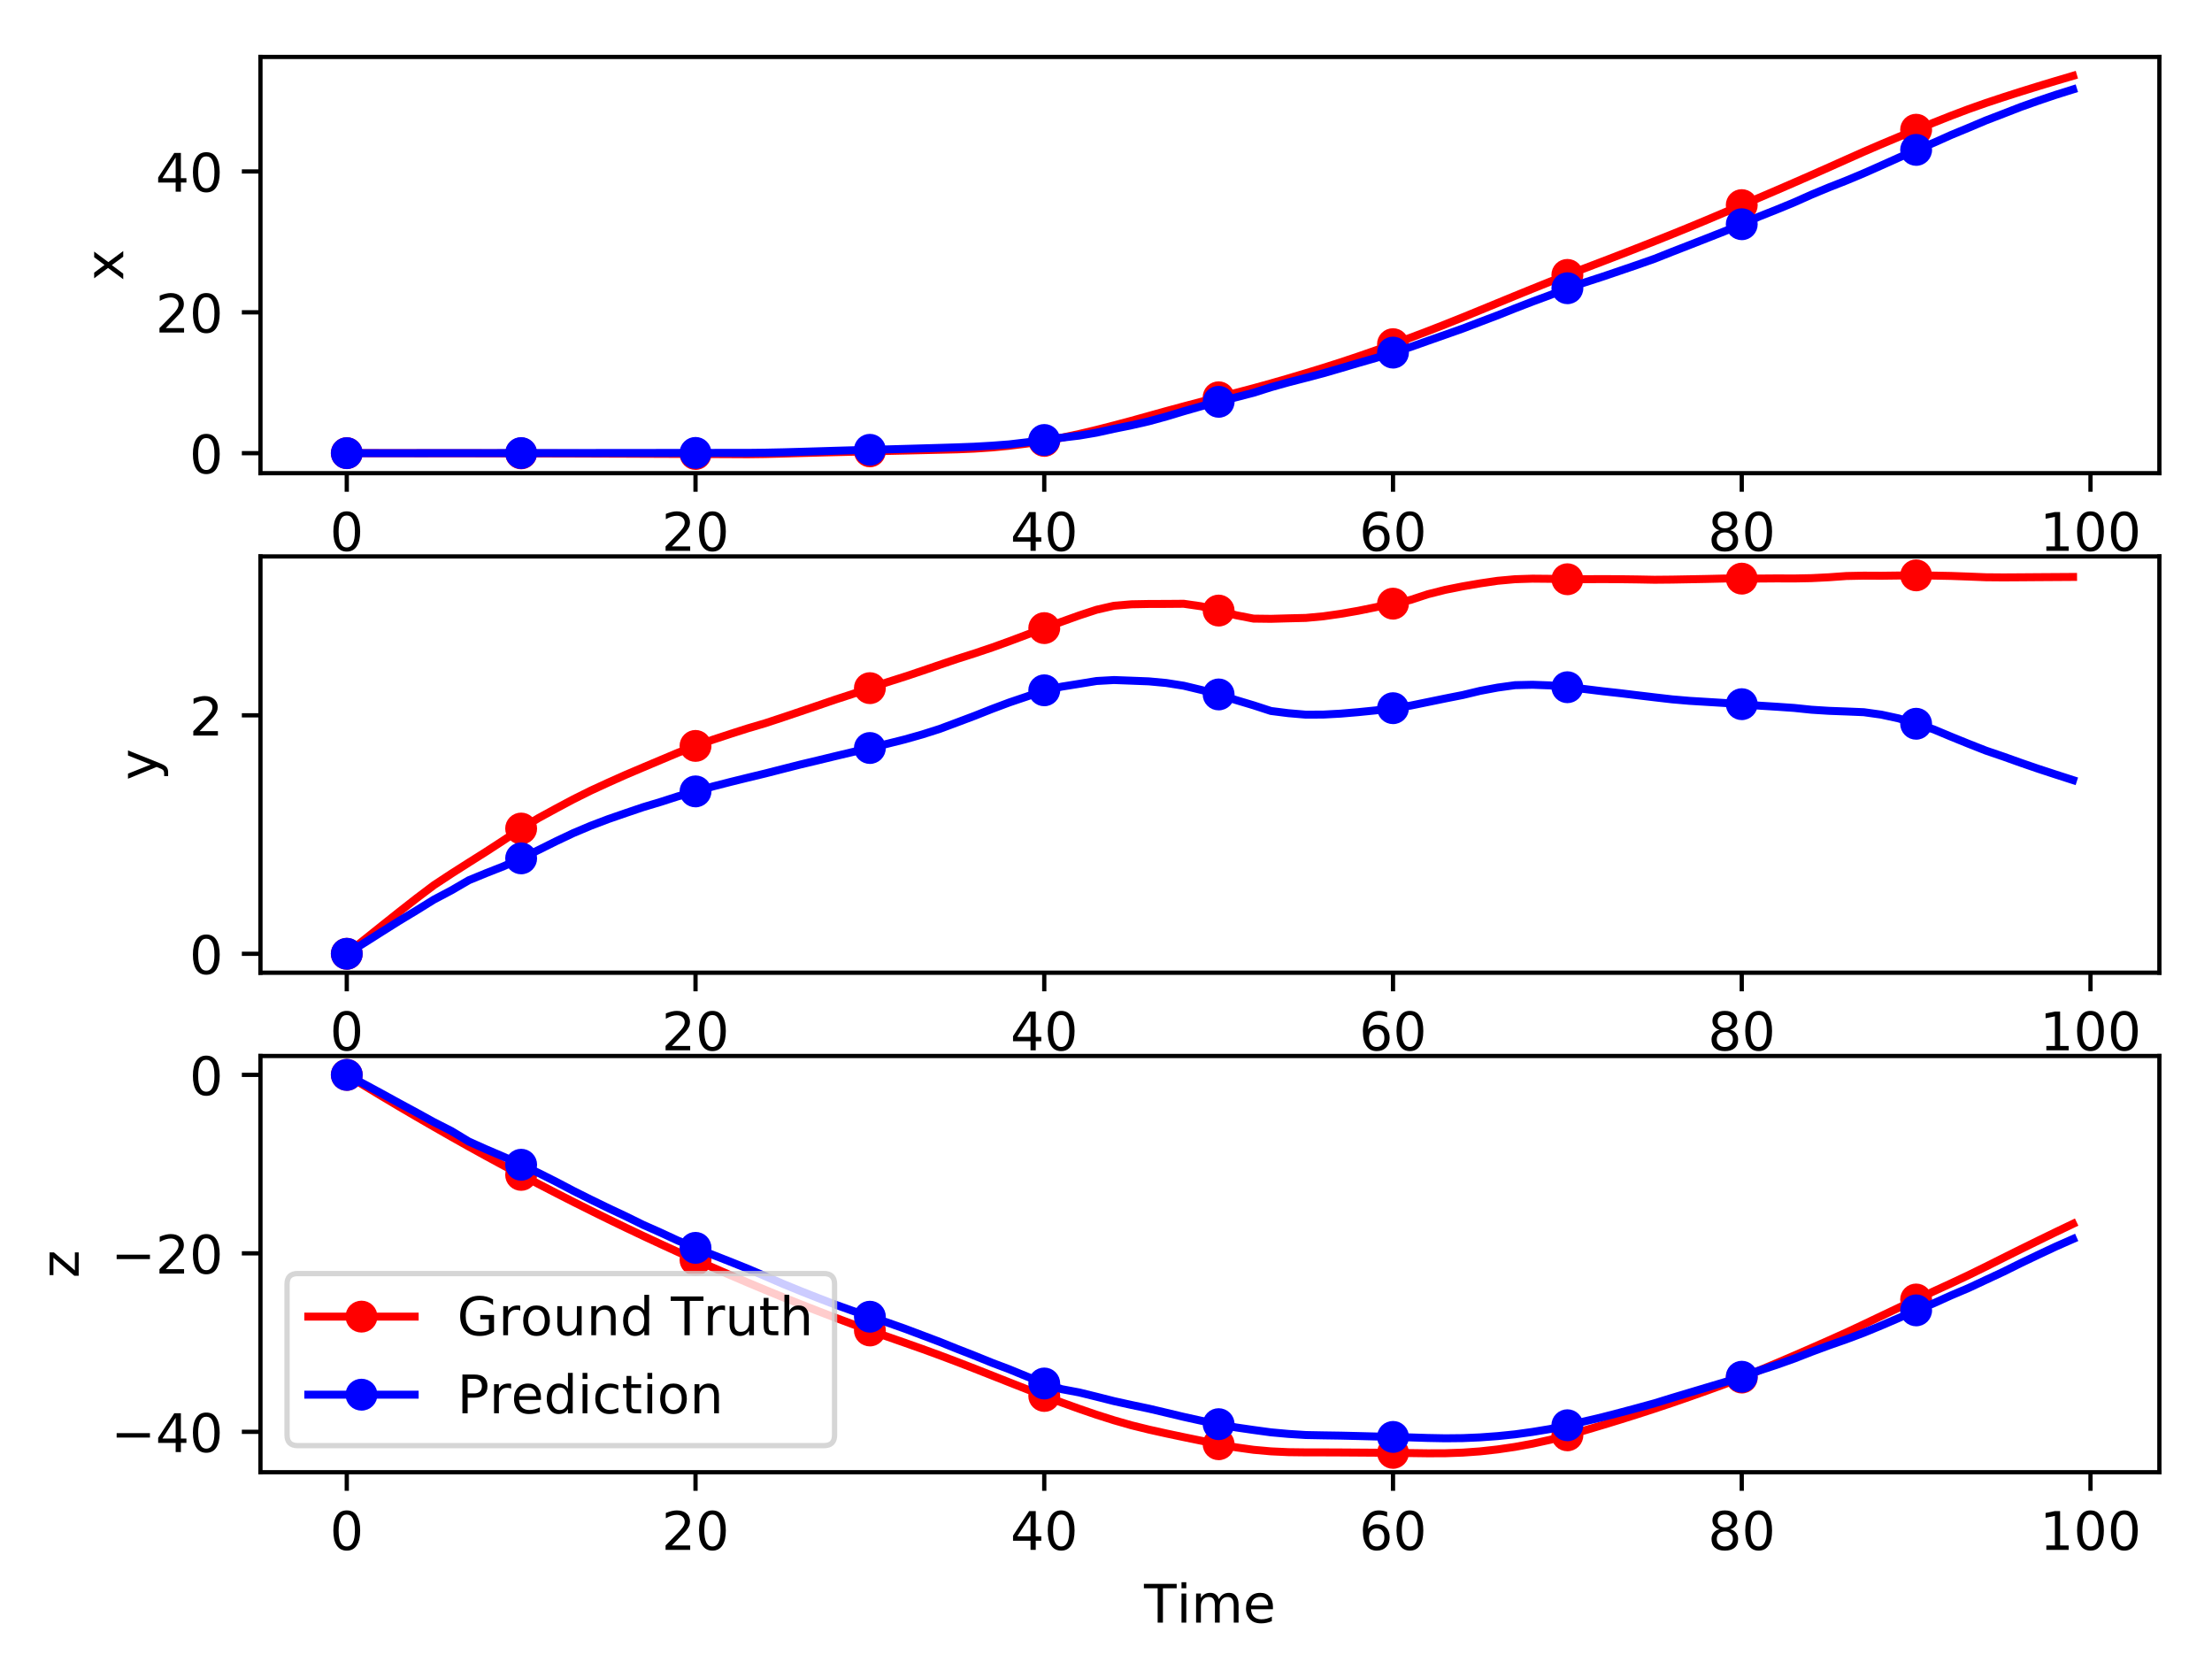 <?xml version="1.0" encoding="utf-8" standalone="no"?>
<!DOCTYPE svg PUBLIC "-//W3C//DTD SVG 1.1//EN"
  "http://www.w3.org/Graphics/SVG/1.1/DTD/svg11.dtd">
<!-- Created with matplotlib (http://matplotlib.org/) -->
<svg height="314pt" version="1.1" viewBox="0 0 416 314" width="416pt" xmlns="http://www.w3.org/2000/svg" xmlns:xlink="http://www.w3.org/1999/xlink">
 <defs>
  <style type="text/css">
*{stroke-linecap:butt;stroke-linejoin:round;}
  </style>
 </defs>
 <g id="figure_1">
  <g id="patch_1">
   <path d="M 0 314.368 
L 416.803 314.368 
L 416.803 0 
L 0 0 
z
" style="fill:#ffffff;"/>
  </g>
  <g id="axes_1">
   <g id="patch_2">
    <path d="M 48.983 88.968 
L 406.103 88.968 
L 406.103 10.7 
L 48.983 10.7 
z
" style="fill:#ffffff;"/>
   </g>
   <g id="matplotlib.axis_1">
    <g id="xtick_1">
     <g id="line2d_1">
      <defs>
       <path d="M 0 0 
L 0 3.5 
" id="m0d972f63fe" style="stroke:#000000;stroke-width:0.8;"/>
      </defs>
      <g>
       <use style="stroke:#000000;stroke-width:0.8;" x="65.216" xlink:href="#m0d972f63fe" y="88.968"/>
      </g>
     </g>
     <g id="text_1">
      <!-- 0 -->
      <defs>
       <path d="M 31.781 66.406 
Q 24.172 66.406 20.328 58.906 
Q 16.5 51.422 16.5 36.375 
Q 16.5 21.391 20.328 13.891 
Q 24.172 6.391 31.781 6.391 
Q 39.453 6.391 43.281 13.891 
Q 47.125 21.391 47.125 36.375 
Q 47.125 51.422 43.281 58.906 
Q 39.453 66.406 31.781 66.406 
z
M 31.781 74.219 
Q 44.047 74.219 50.516 64.516 
Q 56.984 54.828 56.984 36.375 
Q 56.984 17.969 50.516 8.266 
Q 44.047 -1.422 31.781 -1.422 
Q 19.531 -1.422 13.062 8.266 
Q 6.594 17.969 6.594 36.375 
Q 6.594 54.828 13.062 64.516 
Q 19.531 74.219 31.781 74.219 
z
" id="DejaVuSans-30"/>
      </defs>
      <g transform="translate(62.034 103.567)scale(0.1 -0.1)">
       <use xlink:href="#DejaVuSans-30"/>
      </g>
     </g>
    </g>
    <g id="xtick_2">
     <g id="line2d_2">
      <g>
       <use style="stroke:#000000;stroke-width:0.8;" x="130.802" xlink:href="#m0d972f63fe" y="88.968"/>
      </g>
     </g>
     <g id="text_2">
      <!-- 20 -->
      <defs>
       <path d="M 19.188 8.297 
L 53.609 8.297 
L 53.609 0 
L 7.328 0 
L 7.328 8.297 
Q 12.938 14.109 22.625 23.891 
Q 32.328 33.688 34.812 36.531 
Q 39.547 41.844 41.422 45.531 
Q 43.312 49.219 43.312 52.781 
Q 43.312 58.594 39.234 62.25 
Q 35.156 65.922 28.609 65.922 
Q 23.969 65.922 18.812 64.312 
Q 13.672 62.703 7.812 59.422 
L 7.812 69.391 
Q 13.766 71.781 18.938 73 
Q 24.125 74.219 28.422 74.219 
Q 39.75 74.219 46.484 68.547 
Q 53.219 62.891 53.219 53.422 
Q 53.219 48.922 51.531 44.891 
Q 49.859 40.875 45.406 35.406 
Q 44.188 33.984 37.641 27.219 
Q 31.109 20.453 19.188 8.297 
z
" id="DejaVuSans-32"/>
      </defs>
      <g transform="translate(124.44 103.567)scale(0.1 -0.1)">
       <use xlink:href="#DejaVuSans-32"/>
       <use x="63.623" xlink:href="#DejaVuSans-30"/>
      </g>
     </g>
    </g>
    <g id="xtick_3">
     <g id="line2d_3">
      <g>
       <use style="stroke:#000000;stroke-width:0.8;" x="196.389" xlink:href="#m0d972f63fe" y="88.968"/>
      </g>
     </g>
     <g id="text_3">
      <!-- 40 -->
      <defs>
       <path d="M 37.797 64.312 
L 12.891 25.391 
L 37.797 25.391 
z
M 35.203 72.906 
L 47.609 72.906 
L 47.609 25.391 
L 58.016 25.391 
L 58.016 17.188 
L 47.609 17.188 
L 47.609 0 
L 37.797 0 
L 37.797 17.188 
L 4.891 17.188 
L 4.891 26.703 
z
" id="DejaVuSans-34"/>
      </defs>
      <g transform="translate(190.027 103.567)scale(0.1 -0.1)">
       <use xlink:href="#DejaVuSans-34"/>
       <use x="63.623" xlink:href="#DejaVuSans-30"/>
      </g>
     </g>
    </g>
    <g id="xtick_4">
     <g id="line2d_4">
      <g>
       <use style="stroke:#000000;stroke-width:0.8;" x="261.976" xlink:href="#m0d972f63fe" y="88.968"/>
      </g>
     </g>
     <g id="text_4">
      <!-- 60 -->
      <defs>
       <path d="M 33.016 40.375 
Q 26.375 40.375 22.484 35.828 
Q 18.609 31.297 18.609 23.391 
Q 18.609 15.531 22.484 10.953 
Q 26.375 6.391 33.016 6.391 
Q 39.656 6.391 43.531 10.953 
Q 47.406 15.531 47.406 23.391 
Q 47.406 31.297 43.531 35.828 
Q 39.656 40.375 33.016 40.375 
z
M 52.594 71.297 
L 52.594 62.312 
Q 48.875 64.062 45.094 64.984 
Q 41.312 65.922 37.594 65.922 
Q 27.828 65.922 22.672 59.328 
Q 17.531 52.734 16.797 39.406 
Q 19.672 43.656 24.016 45.922 
Q 28.375 48.188 33.594 48.188 
Q 44.578 48.188 50.953 41.516 
Q 57.328 34.859 57.328 23.391 
Q 57.328 12.156 50.688 5.359 
Q 44.047 -1.422 33.016 -1.422 
Q 20.359 -1.422 13.672 8.266 
Q 6.984 17.969 6.984 36.375 
Q 6.984 53.656 15.188 63.938 
Q 23.391 74.219 37.203 74.219 
Q 40.922 74.219 44.703 73.484 
Q 48.484 72.75 52.594 71.297 
z
" id="DejaVuSans-36"/>
      </defs>
      <g transform="translate(255.613 103.567)scale(0.1 -0.1)">
       <use xlink:href="#DejaVuSans-36"/>
       <use x="63.623" xlink:href="#DejaVuSans-30"/>
      </g>
     </g>
    </g>
    <g id="xtick_5">
     <g id="line2d_5">
      <g>
       <use style="stroke:#000000;stroke-width:0.8;" x="327.563" xlink:href="#m0d972f63fe" y="88.968"/>
      </g>
     </g>
     <g id="text_5">
      <!-- 80 -->
      <defs>
       <path d="M 31.781 34.625 
Q 24.75 34.625 20.719 30.859 
Q 16.703 27.094 16.703 20.516 
Q 16.703 13.922 20.719 10.156 
Q 24.75 6.391 31.781 6.391 
Q 38.812 6.391 42.859 10.172 
Q 46.922 13.969 46.922 20.516 
Q 46.922 27.094 42.891 30.859 
Q 38.875 34.625 31.781 34.625 
z
M 21.922 38.812 
Q 15.578 40.375 12.031 44.719 
Q 8.5 49.078 8.5 55.328 
Q 8.5 64.062 14.719 69.141 
Q 20.953 74.219 31.781 74.219 
Q 42.672 74.219 48.875 69.141 
Q 55.078 64.062 55.078 55.328 
Q 55.078 49.078 51.531 44.719 
Q 48 40.375 41.703 38.812 
Q 48.828 37.156 52.797 32.312 
Q 56.781 27.484 56.781 20.516 
Q 56.781 9.906 50.312 4.234 
Q 43.844 -1.422 31.781 -1.422 
Q 19.734 -1.422 13.25 4.234 
Q 6.781 9.906 6.781 20.516 
Q 6.781 27.484 10.781 32.312 
Q 14.797 37.156 21.922 38.812 
z
M 18.312 54.391 
Q 18.312 48.734 21.844 45.562 
Q 25.391 42.391 31.781 42.391 
Q 38.141 42.391 41.719 45.562 
Q 45.312 48.734 45.312 54.391 
Q 45.312 60.062 41.719 63.234 
Q 38.141 66.406 31.781 66.406 
Q 25.391 66.406 21.844 63.234 
Q 18.312 60.062 18.312 54.391 
z
" id="DejaVuSans-38"/>
      </defs>
      <g transform="translate(321.2 103.567)scale(0.1 -0.1)">
       <use xlink:href="#DejaVuSans-38"/>
       <use x="63.623" xlink:href="#DejaVuSans-30"/>
      </g>
     </g>
    </g>
    <g id="xtick_6">
     <g id="line2d_6">
      <g>
       <use style="stroke:#000000;stroke-width:0.8;" x="393.149" xlink:href="#m0d972f63fe" y="88.968"/>
      </g>
     </g>
     <g id="text_6">
      <!-- 100 -->
      <defs>
       <path d="M 12.406 8.297 
L 28.516 8.297 
L 28.516 63.922 
L 10.984 60.406 
L 10.984 69.391 
L 28.422 72.906 
L 38.281 72.906 
L 38.281 8.297 
L 54.391 8.297 
L 54.391 0 
L 12.406 0 
z
" id="DejaVuSans-31"/>
      </defs>
      <g transform="translate(383.606 103.567)scale(0.1 -0.1)">
       <use xlink:href="#DejaVuSans-31"/>
       <use x="63.623" xlink:href="#DejaVuSans-30"/>
       <use x="127.246" xlink:href="#DejaVuSans-30"/>
      </g>
     </g>
    </g>
    <g id="text_7">
     <!-- Time -->
     <defs>
      <path d="M -0.297 72.906 
L 61.375 72.906 
L 61.375 64.594 
L 35.5 64.594 
L 35.5 0 
L 25.594 0 
L 25.594 64.594 
L -0.297 64.594 
z
" id="DejaVuSans-54"/>
      <path d="M 9.422 54.688 
L 18.406 54.688 
L 18.406 0 
L 9.422 0 
z
M 9.422 75.984 
L 18.406 75.984 
L 18.406 64.594 
L 9.422 64.594 
z
" id="DejaVuSans-69"/>
      <path d="M 52 44.188 
Q 55.375 50.25 60.062 53.125 
Q 64.75 56 71.094 56 
Q 79.641 56 84.281 50.016 
Q 88.922 44.047 88.922 33.016 
L 88.922 0 
L 79.891 0 
L 79.891 32.719 
Q 79.891 40.578 77.094 44.375 
Q 74.312 48.188 68.609 48.188 
Q 61.625 48.188 57.562 43.547 
Q 53.516 38.922 53.516 30.906 
L 53.516 0 
L 44.484 0 
L 44.484 32.719 
Q 44.484 40.625 41.703 44.406 
Q 38.922 48.188 33.109 48.188 
Q 26.219 48.188 22.156 43.531 
Q 18.109 38.875 18.109 30.906 
L 18.109 0 
L 9.078 0 
L 9.078 54.688 
L 18.109 54.688 
L 18.109 46.188 
Q 21.188 51.219 25.484 53.609 
Q 29.781 56 35.688 56 
Q 41.656 56 45.828 52.969 
Q 50 49.953 52 44.188 
z
" id="DejaVuSans-6d"/>
      <path d="M 56.203 29.594 
L 56.203 25.203 
L 14.891 25.203 
Q 15.484 15.922 20.484 11.062 
Q 25.484 6.203 34.422 6.203 
Q 39.594 6.203 44.453 7.469 
Q 49.312 8.734 54.109 11.281 
L 54.109 2.781 
Q 49.266 0.734 44.188 -0.344 
Q 39.109 -1.422 33.891 -1.422 
Q 20.797 -1.422 13.156 6.188 
Q 5.516 13.812 5.516 26.812 
Q 5.516 40.234 12.766 48.109 
Q 20.016 56 32.328 56 
Q 43.359 56 49.781 48.891 
Q 56.203 41.797 56.203 29.594 
z
M 47.219 32.234 
Q 47.125 39.594 43.094 43.984 
Q 39.062 48.391 32.422 48.391 
Q 24.906 48.391 20.391 44.141 
Q 15.875 39.891 15.188 32.172 
z
" id="DejaVuSans-65"/>
     </defs>
     <g transform="translate(215.155 117.245)scale(0.1 -0.1)">
      <use xlink:href="#DejaVuSans-54"/>
      <use x="61.037" xlink:href="#DejaVuSans-69"/>
      <use x="88.82" xlink:href="#DejaVuSans-6d"/>
      <use x="186.232" xlink:href="#DejaVuSans-65"/>
     </g>
    </g>
   </g>
   <g id="matplotlib.axis_2">
    <g id="ytick_1">
     <g id="line2d_7">
      <defs>
       <path d="M 0 0 
L -3.5 0 
" id="m6c5e1ec34b" style="stroke:#000000;stroke-width:0.8;"/>
      </defs>
      <g>
       <use style="stroke:#000000;stroke-width:0.8;" x="48.983" xlink:href="#m6c5e1ec34b" y="85.203"/>
      </g>
     </g>
     <g id="text_8">
      <!-- 0 -->
      <g transform="translate(35.62 89.002)scale(0.1 -0.1)">
       <use xlink:href="#DejaVuSans-30"/>
      </g>
     </g>
    </g>
    <g id="ytick_2">
     <g id="line2d_8">
      <g>
       <use style="stroke:#000000;stroke-width:0.8;" x="48.983" xlink:href="#m6c5e1ec34b" y="58.722"/>
      </g>
     </g>
     <g id="text_9">
      <!-- 20 -->
      <g transform="translate(29.258 62.521)scale(0.1 -0.1)">
       <use xlink:href="#DejaVuSans-32"/>
       <use x="63.623" xlink:href="#DejaVuSans-30"/>
      </g>
     </g>
    </g>
    <g id="ytick_3">
     <g id="line2d_9">
      <g>
       <use style="stroke:#000000;stroke-width:0.8;" x="48.983" xlink:href="#m6c5e1ec34b" y="32.241"/>
      </g>
     </g>
     <g id="text_10">
      <!-- 40 -->
      <g transform="translate(29.258 36.041)scale(0.1 -0.1)">
       <use xlink:href="#DejaVuSans-34"/>
       <use x="63.623" xlink:href="#DejaVuSans-30"/>
      </g>
     </g>
    </g>
    <g id="text_11">
     <!-- x -->
     <defs>
      <path d="M 54.891 54.688 
L 35.109 28.078 
L 55.906 0 
L 45.312 0 
L 29.391 21.484 
L 13.484 0 
L 2.875 0 
L 24.125 28.609 
L 4.688 54.688 
L 15.281 54.688 
L 29.781 35.203 
L 44.281 54.688 
z
" id="DejaVuSans-78"/>
     </defs>
     <g transform="translate(23.178 52.793)rotate(-90)scale(0.1 -0.1)">
      <use xlink:href="#DejaVuSans-78"/>
     </g>
    </g>
   </g>
   <g id="line2d_10">
    <path clip-path="url(#p58ccfdb8d8)" d="M 65.216 85.203 
L 68.495 85.206 
L 71.774 85.21 
L 75.054 85.214 
L 78.333 85.218 
L 81.612 85.221 
L 84.892 85.223 
L 88.171 85.226 
L 91.45 85.233 
L 94.73 85.241 
L 98.009 85.247 
L 101.288 85.256 
L 104.568 85.264 
L 107.847 85.272 
L 111.126 85.284 
L 114.406 85.295 
L 117.685 85.306 
L 120.964 85.32 
L 124.244 85.334 
L 127.523 85.346 
L 130.802 85.361 
L 134.082 85.378 
L 137.361 85.394 
L 140.64 85.411 
L 143.92 85.369 
L 147.199 85.284 
L 150.478 85.19 
L 153.758 85.102 
L 157.037 85.019 
L 160.316 84.938 
L 163.596 84.862 
L 166.875 84.789 
L 170.154 84.716 
L 173.434 84.64 
L 176.713 84.563 
L 179.992 84.485 
L 183.272 84.35 
L 186.551 84.128 
L 189.83 83.813 
L 193.11 83.403 
L 196.389 82.895 
L 199.668 82.295 
L 202.948 81.602 
L 206.227 80.824 
L 209.506 79.986 
L 212.786 79.113 
L 216.065 78.2 
L 219.344 77.287 
L 222.624 76.402 
L 225.903 75.538 
L 229.182 74.7 
L 232.462 73.86 
L 235.741 72.995 
L 239.02 72.089 
L 242.3 71.146 
L 245.579 70.17 
L 248.859 69.164 
L 252.138 68.119 
L 255.417 67.024 
L 258.697 65.887 
L 261.976 64.71 
L 265.255 63.498 
L 268.535 62.258 
L 271.814 60.978 
L 275.093 59.665 
L 278.373 58.322 
L 281.652 56.973 
L 284.931 55.626 
L 288.211 54.288 
L 291.49 52.97 
L 294.769 51.688 
L 298.049 50.433 
L 301.328 49.182 
L 304.607 47.923 
L 307.887 46.65 
L 311.166 45.357 
L 314.445 44.045 
L 317.725 42.71 
L 321.004 41.349 
L 324.283 39.96 
L 327.563 38.568 
L 330.842 37.175 
L 334.121 35.769 
L 337.401 34.346 
L 340.68 32.91 
L 343.959 31.457 
L 347.239 29.99 
L 350.518 28.532 
L 353.797 27.118 
L 357.077 25.74 
L 360.356 24.391 
L 363.635 23.067 
L 366.915 21.767 
L 370.194 20.526 
L 373.473 19.37 
L 376.753 18.28 
L 380.032 17.233 
L 383.311 16.216 
L 386.591 15.225 
L 389.87 14.258 
" style="fill:none;stroke:#ff0000;stroke-linecap:square;stroke-width:1.5;"/>
    <defs>
     <path d="M 0 2.5 
C 0.663 2.5 1.299 2.237 1.768 1.768 
C 2.237 1.299 2.5 0.663 2.5 0 
C 2.5 -0.663 2.237 -1.299 1.768 -1.768 
C 1.299 -2.237 0.663 -2.5 0 -2.5 
C -0.663 -2.5 -1.299 -2.237 -1.768 -1.768 
C -2.237 -1.299 -2.5 -0.663 -2.5 0 
C -2.5 0.663 -2.237 1.299 -1.768 1.768 
C -1.299 2.237 -0.663 2.5 0 2.5 
z
" id="m77ae84bd22" style="stroke:#ff0000;"/>
    </defs>
    <g clip-path="url(#p58ccfdb8d8)">
     <use style="fill:#ff0000;stroke:#ff0000;" x="65.216" xlink:href="#m77ae84bd22" y="85.203"/>
     <use style="fill:#ff0000;stroke:#ff0000;" x="98.009" xlink:href="#m77ae84bd22" y="85.247"/>
     <use style="fill:#ff0000;stroke:#ff0000;" x="130.802" xlink:href="#m77ae84bd22" y="85.361"/>
     <use style="fill:#ff0000;stroke:#ff0000;" x="163.596" xlink:href="#m77ae84bd22" y="84.862"/>
     <use style="fill:#ff0000;stroke:#ff0000;" x="196.389" xlink:href="#m77ae84bd22" y="82.895"/>
     <use style="fill:#ff0000;stroke:#ff0000;" x="229.182" xlink:href="#m77ae84bd22" y="74.7"/>
     <use style="fill:#ff0000;stroke:#ff0000;" x="261.976" xlink:href="#m77ae84bd22" y="64.71"/>
     <use style="fill:#ff0000;stroke:#ff0000;" x="294.769" xlink:href="#m77ae84bd22" y="51.688"/>
     <use style="fill:#ff0000;stroke:#ff0000;" x="327.563" xlink:href="#m77ae84bd22" y="38.568"/>
     <use style="fill:#ff0000;stroke:#ff0000;" x="360.356" xlink:href="#m77ae84bd22" y="24.391"/>
    </g>
   </g>
   <g id="line2d_11">
    <path clip-path="url(#p58ccfdb8d8)" d="M 65.216 85.203 
L 68.495 85.201 
L 71.774 85.2 
L 75.054 85.198 
L 78.333 85.198 
L 81.612 85.194 
L 84.892 85.193 
L 88.171 85.191 
L 91.45 85.189 
L 94.73 85.186 
L 98.009 85.185 
L 101.288 85.185 
L 104.568 85.182 
L 107.847 85.18 
L 111.126 85.178 
L 114.406 85.171 
L 117.685 85.168 
L 120.964 85.166 
L 124.244 85.164 
L 127.523 85.161 
L 130.802 85.157 
L 134.082 85.154 
L 137.361 85.152 
L 140.64 85.151 
L 143.92 85.112 
L 147.199 85.044 
L 150.478 84.954 
L 153.758 84.857 
L 157.037 84.756 
L 160.316 84.662 
L 163.596 84.575 
L 166.875 84.492 
L 170.154 84.401 
L 173.434 84.307 
L 176.713 84.212 
L 179.992 84.112 
L 183.272 83.987 
L 186.551 83.799 
L 189.83 83.549 
L 193.11 83.163 
L 196.389 82.727 
L 199.668 82.294 
L 202.948 81.904 
L 206.227 81.348 
L 209.506 80.629 
L 212.786 79.963 
L 216.065 79.212 
L 219.344 78.315 
L 222.624 77.326 
L 225.903 76.39 
L 229.182 75.548 
L 232.462 74.696 
L 235.741 73.849 
L 239.02 72.811 
L 242.3 71.893 
L 245.579 71.051 
L 248.859 70.186 
L 252.138 69.237 
L 255.417 68.264 
L 258.697 67.326 
L 261.976 66.297 
L 265.255 65.252 
L 268.535 64.088 
L 271.814 62.936 
L 275.093 61.779 
L 278.373 60.524 
L 281.652 59.285 
L 284.931 57.974 
L 288.211 56.707 
L 291.49 55.497 
L 294.769 54.193 
L 298.049 53.104 
L 301.328 52.042 
L 304.607 50.928 
L 307.887 49.808 
L 311.166 48.655 
L 314.445 47.351 
L 317.725 46.078 
L 321.004 44.794 
L 324.283 43.504 
L 327.563 42.158 
L 330.842 40.71 
L 334.121 39.412 
L 337.401 38.061 
L 340.68 36.598 
L 343.959 35.234 
L 347.239 33.946 
L 350.518 32.573 
L 353.797 31.119 
L 357.077 29.648 
L 360.356 28.182 
L 363.635 26.86 
L 366.915 25.391 
L 370.194 24.035 
L 373.473 22.648 
L 376.753 21.389 
L 380.032 20.114 
L 383.311 18.949 
L 386.591 17.84 
L 389.87 16.811 
" style="fill:none;stroke:#0000ff;stroke-linecap:square;stroke-width:1.5;"/>
    <defs>
     <path d="M 0 2.5 
C 0.663 2.5 1.299 2.237 1.768 1.768 
C 2.237 1.299 2.5 0.663 2.5 0 
C 2.5 -0.663 2.237 -1.299 1.768 -1.768 
C 1.299 -2.237 0.663 -2.5 0 -2.5 
C -0.663 -2.5 -1.299 -2.237 -1.768 -1.768 
C -2.237 -1.299 -2.5 -0.663 -2.5 0 
C -2.5 0.663 -2.237 1.299 -1.768 1.768 
C -1.299 2.237 -0.663 2.5 0 2.5 
z
" id="m74d6468383" style="stroke:#0000ff;"/>
    </defs>
    <g clip-path="url(#p58ccfdb8d8)">
     <use style="fill:#0000ff;stroke:#0000ff;" x="65.216" xlink:href="#m74d6468383" y="85.203"/>
     <use style="fill:#0000ff;stroke:#0000ff;" x="98.009" xlink:href="#m74d6468383" y="85.185"/>
     <use style="fill:#0000ff;stroke:#0000ff;" x="130.802" xlink:href="#m74d6468383" y="85.157"/>
     <use style="fill:#0000ff;stroke:#0000ff;" x="163.596" xlink:href="#m74d6468383" y="84.575"/>
     <use style="fill:#0000ff;stroke:#0000ff;" x="196.389" xlink:href="#m74d6468383" y="82.727"/>
     <use style="fill:#0000ff;stroke:#0000ff;" x="229.182" xlink:href="#m74d6468383" y="75.548"/>
     <use style="fill:#0000ff;stroke:#0000ff;" x="261.976" xlink:href="#m74d6468383" y="66.297"/>
     <use style="fill:#0000ff;stroke:#0000ff;" x="294.769" xlink:href="#m74d6468383" y="54.193"/>
     <use style="fill:#0000ff;stroke:#0000ff;" x="327.563" xlink:href="#m74d6468383" y="42.158"/>
     <use style="fill:#0000ff;stroke:#0000ff;" x="360.356" xlink:href="#m74d6468383" y="28.182"/>
    </g>
   </g>
   <g id="patch_3">
    <path d="M 48.983 88.968 
L 48.983 10.7 
" style="fill:none;stroke:#000000;stroke-linecap:square;stroke-linejoin:miter;stroke-width:0.8;"/>
   </g>
   <g id="patch_4">
    <path d="M 406.103 88.968 
L 406.103 10.7 
" style="fill:none;stroke:#000000;stroke-linecap:square;stroke-linejoin:miter;stroke-width:0.8;"/>
   </g>
   <g id="patch_5">
    <path d="M 48.983 88.968 
L 406.103 88.968 
" style="fill:none;stroke:#000000;stroke-linecap:square;stroke-linejoin:miter;stroke-width:0.8;"/>
   </g>
   <g id="patch_6">
    <path d="M 48.983 10.7 
L 406.103 10.7 
" style="fill:none;stroke:#000000;stroke-linecap:square;stroke-linejoin:miter;stroke-width:0.8;"/>
   </g>
  </g>
  <g id="axes_2">
   <g id="patch_7">
    <path d="M 48.983 182.89 
L 406.103 182.89 
L 406.103 104.622 
L 48.983 104.622 
z
" style="fill:#ffffff;"/>
   </g>
   <g id="matplotlib.axis_3">
    <g id="xtick_7">
     <g id="line2d_12">
      <g>
       <use style="stroke:#000000;stroke-width:0.8;" x="65.216" xlink:href="#m0d972f63fe" y="182.89"/>
      </g>
     </g>
     <g id="text_12">
      <!-- 0 -->
      <g transform="translate(62.034 197.489)scale(0.1 -0.1)">
       <use xlink:href="#DejaVuSans-30"/>
      </g>
     </g>
    </g>
    <g id="xtick_8">
     <g id="line2d_13">
      <g>
       <use style="stroke:#000000;stroke-width:0.8;" x="130.802" xlink:href="#m0d972f63fe" y="182.89"/>
      </g>
     </g>
     <g id="text_13">
      <!-- 20 -->
      <g transform="translate(124.44 197.489)scale(0.1 -0.1)">
       <use xlink:href="#DejaVuSans-32"/>
       <use x="63.623" xlink:href="#DejaVuSans-30"/>
      </g>
     </g>
    </g>
    <g id="xtick_9">
     <g id="line2d_14">
      <g>
       <use style="stroke:#000000;stroke-width:0.8;" x="196.389" xlink:href="#m0d972f63fe" y="182.89"/>
      </g>
     </g>
     <g id="text_14">
      <!-- 40 -->
      <g transform="translate(190.027 197.489)scale(0.1 -0.1)">
       <use xlink:href="#DejaVuSans-34"/>
       <use x="63.623" xlink:href="#DejaVuSans-30"/>
      </g>
     </g>
    </g>
    <g id="xtick_10">
     <g id="line2d_15">
      <g>
       <use style="stroke:#000000;stroke-width:0.8;" x="261.976" xlink:href="#m0d972f63fe" y="182.89"/>
      </g>
     </g>
     <g id="text_15">
      <!-- 60 -->
      <g transform="translate(255.613 197.489)scale(0.1 -0.1)">
       <use xlink:href="#DejaVuSans-36"/>
       <use x="63.623" xlink:href="#DejaVuSans-30"/>
      </g>
     </g>
    </g>
    <g id="xtick_11">
     <g id="line2d_16">
      <g>
       <use style="stroke:#000000;stroke-width:0.8;" x="327.563" xlink:href="#m0d972f63fe" y="182.89"/>
      </g>
     </g>
     <g id="text_16">
      <!-- 80 -->
      <g transform="translate(321.2 197.489)scale(0.1 -0.1)">
       <use xlink:href="#DejaVuSans-38"/>
       <use x="63.623" xlink:href="#DejaVuSans-30"/>
      </g>
     </g>
    </g>
    <g id="xtick_12">
     <g id="line2d_17">
      <g>
       <use style="stroke:#000000;stroke-width:0.8;" x="393.149" xlink:href="#m0d972f63fe" y="182.89"/>
      </g>
     </g>
     <g id="text_17">
      <!-- 100 -->
      <g transform="translate(383.606 197.489)scale(0.1 -0.1)">
       <use xlink:href="#DejaVuSans-31"/>
       <use x="63.623" xlink:href="#DejaVuSans-30"/>
       <use x="127.246" xlink:href="#DejaVuSans-30"/>
      </g>
     </g>
    </g>
    <g id="text_18">
     <!-- Time -->
     <g transform="translate(215.155 211.167)scale(0.1 -0.1)">
      <use xlink:href="#DejaVuSans-54"/>
      <use x="61.037" xlink:href="#DejaVuSans-69"/>
      <use x="88.82" xlink:href="#DejaVuSans-6d"/>
      <use x="186.232" xlink:href="#DejaVuSans-65"/>
     </g>
    </g>
   </g>
   <g id="matplotlib.axis_4">
    <g id="ytick_4">
     <g id="line2d_18">
      <g>
       <use style="stroke:#000000;stroke-width:0.8;" x="48.983" xlink:href="#m6c5e1ec34b" y="179.332"/>
      </g>
     </g>
     <g id="text_19">
      <!-- 0 -->
      <g transform="translate(35.62 183.132)scale(0.1 -0.1)">
       <use xlink:href="#DejaVuSans-30"/>
      </g>
     </g>
    </g>
    <g id="ytick_5">
     <g id="line2d_19">
      <g>
       <use style="stroke:#000000;stroke-width:0.8;" x="48.983" xlink:href="#m6c5e1ec34b" y="134.497"/>
      </g>
     </g>
     <g id="text_20">
      <!-- 2 -->
      <g transform="translate(35.62 138.296)scale(0.1 -0.1)">
       <use xlink:href="#DejaVuSans-32"/>
      </g>
     </g>
    </g>
    <g id="text_21">
     <!-- y -->
     <defs>
      <path d="M 32.172 -5.078 
Q 28.375 -14.844 24.75 -17.812 
Q 21.141 -20.797 15.094 -20.797 
L 7.906 -20.797 
L 7.906 -13.281 
L 13.188 -13.281 
Q 16.891 -13.281 18.938 -11.516 
Q 21 -9.766 23.484 -3.219 
L 25.094 0.875 
L 2.984 54.688 
L 12.5 54.688 
L 29.594 11.922 
L 46.688 54.688 
L 56.203 54.688 
z
" id="DejaVuSans-79"/>
     </defs>
     <g transform="translate(29.541 146.715)rotate(-90)scale(0.1 -0.1)">
      <use xlink:href="#DejaVuSans-79"/>
     </g>
    </g>
   </g>
   <g id="line2d_20">
    <path clip-path="url(#p28464f347a)" d="M 65.216 179.332 
L 68.495 176.702 
L 71.774 174.077 
L 75.054 171.468 
L 78.333 168.902 
L 81.612 166.427 
L 84.892 164.27 
L 88.171 162.18 
L 91.45 160.114 
L 94.73 157.977 
L 98.009 155.786 
L 101.288 153.809 
L 104.568 152.022 
L 107.847 150.274 
L 111.126 148.643 
L 114.406 147.136 
L 117.685 145.673 
L 120.964 144.281 
L 124.244 142.897 
L 127.523 141.52 
L 130.802 140.248 
L 134.082 139.072 
L 137.361 137.995 
L 140.64 136.946 
L 143.92 135.98 
L 147.199 134.898 
L 150.478 133.793 
L 153.758 132.682 
L 157.037 131.558 
L 160.316 130.494 
L 163.596 129.386 
L 166.875 128.267 
L 170.154 127.225 
L 173.434 126.129 
L 176.713 125.006 
L 179.992 123.898 
L 183.272 122.853 
L 186.551 121.753 
L 189.83 120.571 
L 193.11 119.338 
L 196.389 118.097 
L 199.668 116.898 
L 202.948 115.72 
L 206.227 114.645 
L 209.506 113.895 
L 212.786 113.62 
L 216.065 113.559 
L 219.344 113.55 
L 222.624 113.524 
L 225.903 113.996 
L 229.182 114.8 
L 232.462 115.677 
L 235.741 116.313 
L 239.02 116.354 
L 242.3 116.261 
L 245.579 116.182 
L 248.859 115.878 
L 252.138 115.413 
L 255.417 114.846 
L 258.697 114.179 
L 261.976 113.5 
L 265.255 112.805 
L 268.535 111.727 
L 271.814 110.901 
L 275.093 110.248 
L 278.373 109.685 
L 281.652 109.203 
L 284.931 108.905 
L 288.211 108.8 
L 291.49 108.83 
L 294.769 108.911 
L 298.049 108.903 
L 301.328 108.884 
L 304.607 108.903 
L 307.887 108.945 
L 311.166 109.007 
L 314.445 108.977 
L 317.725 108.917 
L 321.004 108.855 
L 324.283 108.776 
L 327.563 108.795 
L 330.842 108.781 
L 334.121 108.755 
L 337.401 108.768 
L 340.68 108.703 
L 343.959 108.539 
L 347.239 108.303 
L 350.518 108.236 
L 353.797 108.252 
L 357.077 108.211 
L 360.356 108.18 
L 363.635 108.225 
L 366.915 108.289 
L 370.194 108.406 
L 373.473 108.538 
L 376.753 108.565 
L 380.032 108.545 
L 383.311 108.52 
L 386.591 108.499 
L 389.87 108.478 
" style="fill:none;stroke:#ff0000;stroke-linecap:square;stroke-width:1.5;"/>
    <g clip-path="url(#p28464f347a)">
     <use style="fill:#ff0000;stroke:#ff0000;" x="65.216" xlink:href="#m77ae84bd22" y="179.332"/>
     <use style="fill:#ff0000;stroke:#ff0000;" x="98.009" xlink:href="#m77ae84bd22" y="155.786"/>
     <use style="fill:#ff0000;stroke:#ff0000;" x="130.802" xlink:href="#m77ae84bd22" y="140.248"/>
     <use style="fill:#ff0000;stroke:#ff0000;" x="163.596" xlink:href="#m77ae84bd22" y="129.386"/>
     <use style="fill:#ff0000;stroke:#ff0000;" x="196.389" xlink:href="#m77ae84bd22" y="118.097"/>
     <use style="fill:#ff0000;stroke:#ff0000;" x="229.182" xlink:href="#m77ae84bd22" y="114.8"/>
     <use style="fill:#ff0000;stroke:#ff0000;" x="261.976" xlink:href="#m77ae84bd22" y="113.5"/>
     <use style="fill:#ff0000;stroke:#ff0000;" x="294.769" xlink:href="#m77ae84bd22" y="108.911"/>
     <use style="fill:#ff0000;stroke:#ff0000;" x="327.563" xlink:href="#m77ae84bd22" y="108.795"/>
     <use style="fill:#ff0000;stroke:#ff0000;" x="360.356" xlink:href="#m77ae84bd22" y="108.18"/>
    </g>
   </g>
   <g id="line2d_21">
    <path clip-path="url(#p28464f347a)" d="M 65.216 179.332 
L 68.495 177.296 
L 71.774 175.215 
L 75.054 173.154 
L 78.333 171.175 
L 81.612 169.14 
L 84.892 167.411 
L 88.171 165.504 
L 91.45 164.158 
L 94.73 162.868 
L 98.009 161.389 
L 101.288 159.812 
L 104.568 158.181 
L 107.847 156.632 
L 111.126 155.249 
L 114.406 154.005 
L 117.685 152.872 
L 120.964 151.761 
L 124.244 150.778 
L 127.523 149.722 
L 130.802 148.799 
L 134.082 147.865 
L 137.361 147.028 
L 140.64 146.22 
L 143.92 145.429 
L 147.199 144.591 
L 150.478 143.76 
L 153.758 142.98 
L 157.037 142.185 
L 160.316 141.407 
L 163.596 140.639 
L 166.875 139.848 
L 170.154 139.027 
L 173.434 138.1 
L 176.713 137.057 
L 179.992 135.834 
L 183.272 134.6 
L 186.551 133.3 
L 189.83 132.073 
L 193.11 130.964 
L 196.389 129.793 
L 199.668 129.101 
L 202.948 128.578 
L 206.227 128.044 
L 209.506 127.861 
L 212.786 127.984 
L 216.065 128.111 
L 219.344 128.416 
L 222.624 128.933 
L 225.903 129.719 
L 229.182 130.568 
L 232.462 131.631 
L 235.741 132.611 
L 239.02 133.679 
L 242.3 134.094 
L 245.579 134.371 
L 248.859 134.356 
L 252.138 134.179 
L 255.417 133.902 
L 258.697 133.572 
L 261.976 133.153 
L 265.255 132.673 
L 268.535 132.001 
L 271.814 131.328 
L 275.093 130.682 
L 278.373 129.896 
L 281.652 129.282 
L 284.931 128.828 
L 288.211 128.75 
L 291.49 128.872 
L 294.769 129.213 
L 298.049 129.557 
L 301.328 129.962 
L 304.607 130.323 
L 307.887 130.721 
L 311.166 131.113 
L 314.445 131.492 
L 317.725 131.773 
L 321.004 131.973 
L 324.283 132.175 
L 327.563 132.399 
L 330.842 132.677 
L 334.121 132.88 
L 337.401 133.106 
L 340.68 133.445 
L 343.959 133.652 
L 347.239 133.773 
L 350.518 133.91 
L 353.797 134.366 
L 357.077 135.079 
L 360.356 136.081 
L 363.635 137.134 
L 366.915 138.507 
L 370.194 139.838 
L 373.473 141.129 
L 376.753 142.247 
L 380.032 143.419 
L 383.311 144.547 
L 386.591 145.62 
L 389.87 146.677 
" style="fill:none;stroke:#0000ff;stroke-linecap:square;stroke-width:1.5;"/>
    <g clip-path="url(#p28464f347a)">
     <use style="fill:#0000ff;stroke:#0000ff;" x="65.216" xlink:href="#m74d6468383" y="179.332"/>
     <use style="fill:#0000ff;stroke:#0000ff;" x="98.009" xlink:href="#m74d6468383" y="161.389"/>
     <use style="fill:#0000ff;stroke:#0000ff;" x="130.802" xlink:href="#m74d6468383" y="148.799"/>
     <use style="fill:#0000ff;stroke:#0000ff;" x="163.596" xlink:href="#m74d6468383" y="140.639"/>
     <use style="fill:#0000ff;stroke:#0000ff;" x="196.389" xlink:href="#m74d6468383" y="129.793"/>
     <use style="fill:#0000ff;stroke:#0000ff;" x="229.182" xlink:href="#m74d6468383" y="130.568"/>
     <use style="fill:#0000ff;stroke:#0000ff;" x="261.976" xlink:href="#m74d6468383" y="133.153"/>
     <use style="fill:#0000ff;stroke:#0000ff;" x="294.769" xlink:href="#m74d6468383" y="129.213"/>
     <use style="fill:#0000ff;stroke:#0000ff;" x="327.563" xlink:href="#m74d6468383" y="132.399"/>
     <use style="fill:#0000ff;stroke:#0000ff;" x="360.356" xlink:href="#m74d6468383" y="136.081"/>
    </g>
   </g>
   <g id="patch_8">
    <path d="M 48.983 182.89 
L 48.983 104.622 
" style="fill:none;stroke:#000000;stroke-linecap:square;stroke-linejoin:miter;stroke-width:0.8;"/>
   </g>
   <g id="patch_9">
    <path d="M 406.103 182.89 
L 406.103 104.622 
" style="fill:none;stroke:#000000;stroke-linecap:square;stroke-linejoin:miter;stroke-width:0.8;"/>
   </g>
   <g id="patch_10">
    <path d="M 48.983 182.89 
L 406.103 182.89 
" style="fill:none;stroke:#000000;stroke-linecap:square;stroke-linejoin:miter;stroke-width:0.8;"/>
   </g>
   <g id="patch_11">
    <path d="M 48.983 104.622 
L 406.103 104.622 
" style="fill:none;stroke:#000000;stroke-linecap:square;stroke-linejoin:miter;stroke-width:0.8;"/>
   </g>
  </g>
  <g id="axes_3">
   <g id="patch_12">
    <path d="M 48.983 276.812 
L 406.103 276.812 
L 406.103 198.544 
L 48.983 198.544 
z
" style="fill:#ffffff;"/>
   </g>
   <g id="matplotlib.axis_5">
    <g id="xtick_13">
     <g id="line2d_22">
      <g>
       <use style="stroke:#000000;stroke-width:0.8;" x="65.216" xlink:href="#m0d972f63fe" y="276.812"/>
      </g>
     </g>
     <g id="text_22">
      <!-- 0 -->
      <g transform="translate(62.034 291.41)scale(0.1 -0.1)">
       <use xlink:href="#DejaVuSans-30"/>
      </g>
     </g>
    </g>
    <g id="xtick_14">
     <g id="line2d_23">
      <g>
       <use style="stroke:#000000;stroke-width:0.8;" x="130.802" xlink:href="#m0d972f63fe" y="276.812"/>
      </g>
     </g>
     <g id="text_23">
      <!-- 20 -->
      <g transform="translate(124.44 291.41)scale(0.1 -0.1)">
       <use xlink:href="#DejaVuSans-32"/>
       <use x="63.623" xlink:href="#DejaVuSans-30"/>
      </g>
     </g>
    </g>
    <g id="xtick_15">
     <g id="line2d_24">
      <g>
       <use style="stroke:#000000;stroke-width:0.8;" x="196.389" xlink:href="#m0d972f63fe" y="276.812"/>
      </g>
     </g>
     <g id="text_24">
      <!-- 40 -->
      <g transform="translate(190.027 291.41)scale(0.1 -0.1)">
       <use xlink:href="#DejaVuSans-34"/>
       <use x="63.623" xlink:href="#DejaVuSans-30"/>
      </g>
     </g>
    </g>
    <g id="xtick_16">
     <g id="line2d_25">
      <g>
       <use style="stroke:#000000;stroke-width:0.8;" x="261.976" xlink:href="#m0d972f63fe" y="276.812"/>
      </g>
     </g>
     <g id="text_25">
      <!-- 60 -->
      <g transform="translate(255.613 291.41)scale(0.1 -0.1)">
       <use xlink:href="#DejaVuSans-36"/>
       <use x="63.623" xlink:href="#DejaVuSans-30"/>
      </g>
     </g>
    </g>
    <g id="xtick_17">
     <g id="line2d_26">
      <g>
       <use style="stroke:#000000;stroke-width:0.8;" x="327.563" xlink:href="#m0d972f63fe" y="276.812"/>
      </g>
     </g>
     <g id="text_26">
      <!-- 80 -->
      <g transform="translate(321.2 291.41)scale(0.1 -0.1)">
       <use xlink:href="#DejaVuSans-38"/>
       <use x="63.623" xlink:href="#DejaVuSans-30"/>
      </g>
     </g>
    </g>
    <g id="xtick_18">
     <g id="line2d_27">
      <g>
       <use style="stroke:#000000;stroke-width:0.8;" x="393.149" xlink:href="#m0d972f63fe" y="276.812"/>
      </g>
     </g>
     <g id="text_27">
      <!-- 100 -->
      <g transform="translate(383.606 291.41)scale(0.1 -0.1)">
       <use xlink:href="#DejaVuSans-31"/>
       <use x="63.623" xlink:href="#DejaVuSans-30"/>
       <use x="127.246" xlink:href="#DejaVuSans-30"/>
      </g>
     </g>
    </g>
    <g id="text_28">
     <!-- Time -->
     <g transform="translate(215.155 305.089)scale(0.1 -0.1)">
      <use xlink:href="#DejaVuSans-54"/>
      <use x="61.037" xlink:href="#DejaVuSans-69"/>
      <use x="88.82" xlink:href="#DejaVuSans-6d"/>
      <use x="186.232" xlink:href="#DejaVuSans-65"/>
     </g>
    </g>
   </g>
   <g id="matplotlib.axis_6">
    <g id="ytick_6">
     <g id="line2d_28">
      <g>
       <use style="stroke:#000000;stroke-width:0.8;" x="48.983" xlink:href="#m6c5e1ec34b" y="269.214"/>
      </g>
     </g>
     <g id="text_29">
      <!-- −40 -->
      <defs>
       <path d="M 10.594 35.5 
L 73.188 35.5 
L 73.188 27.203 
L 10.594 27.203 
z
" id="DejaVuSans-2212"/>
      </defs>
      <g transform="translate(20.878 273.013)scale(0.1 -0.1)">
       <use xlink:href="#DejaVuSans-2212"/>
       <use x="83.789" xlink:href="#DejaVuSans-34"/>
       <use x="147.412" xlink:href="#DejaVuSans-30"/>
      </g>
     </g>
    </g>
    <g id="ytick_7">
     <g id="line2d_29">
      <g>
       <use style="stroke:#000000;stroke-width:0.8;" x="48.983" xlink:href="#m6c5e1ec34b" y="235.658"/>
      </g>
     </g>
     <g id="text_30">
      <!-- −20 -->
      <g transform="translate(20.878 239.457)scale(0.1 -0.1)">
       <use xlink:href="#DejaVuSans-2212"/>
       <use x="83.789" xlink:href="#DejaVuSans-32"/>
       <use x="147.412" xlink:href="#DejaVuSans-30"/>
      </g>
     </g>
    </g>
    <g id="ytick_8">
     <g id="line2d_30">
      <g>
       <use style="stroke:#000000;stroke-width:0.8;" x="48.983" xlink:href="#m6c5e1ec34b" y="202.101"/>
      </g>
     </g>
     <g id="text_31">
      <!-- 0 -->
      <g transform="translate(35.62 205.901)scale(0.1 -0.1)">
       <use xlink:href="#DejaVuSans-30"/>
      </g>
     </g>
    </g>
    <g id="text_32">
     <!-- z -->
     <defs>
      <path d="M 5.516 54.688 
L 48.188 54.688 
L 48.188 46.484 
L 14.406 7.172 
L 48.188 7.172 
L 48.188 0 
L 4.297 0 
L 4.297 8.203 
L 38.094 47.516 
L 5.516 47.516 
z
" id="DejaVuSans-7a"/>
     </defs>
     <g transform="translate(14.798 240.302)rotate(-90)scale(0.1 -0.1)">
      <use xlink:href="#DejaVuSans-7a"/>
     </g>
    </g>
   </g>
   <g id="line2d_31">
    <path clip-path="url(#p3d48cba9ca)" d="M 65.216 202.101 
L 68.495 204.116 
L 71.774 206.098 
L 75.054 208.05 
L 78.333 209.971 
L 81.612 211.865 
L 84.892 213.737 
L 88.171 215.58 
L 91.45 217.39 
L 94.73 219.164 
L 98.009 220.904 
L 101.288 222.623 
L 104.568 224.32 
L 107.847 225.99 
L 111.126 227.63 
L 114.406 229.243 
L 117.685 230.828 
L 120.964 232.385 
L 124.244 233.912 
L 127.523 235.413 
L 130.802 236.888 
L 134.082 238.337 
L 137.361 239.763 
L 140.64 241.163 
L 143.92 242.536 
L 147.199 243.881 
L 150.478 245.197 
L 153.758 246.481 
L 157.037 247.734 
L 160.316 248.96 
L 163.596 250.156 
L 166.875 251.324 
L 170.154 252.469 
L 173.434 253.626 
L 176.713 254.822 
L 179.992 256.06 
L 183.272 257.329 
L 186.551 258.62 
L 189.83 259.918 
L 193.11 261.206 
L 196.389 262.472 
L 199.668 263.703 
L 202.948 264.883 
L 206.227 266.007 
L 209.506 267.047 
L 212.786 267.985 
L 216.065 268.795 
L 219.344 269.524 
L 222.624 270.215 
L 225.903 270.887 
L 229.182 271.547 
L 232.462 272.136 
L 235.741 272.593 
L 239.02 272.886 
L 242.3 273.039 
L 245.579 273.079 
L 248.859 273.081 
L 252.138 273.095 
L 255.417 273.117 
L 258.697 273.14 
L 261.976 273.168 
L 265.255 273.21 
L 268.535 273.254 
L 271.814 273.242 
L 275.093 273.124 
L 278.373 272.888 
L 281.652 272.524 
L 284.931 272.045 
L 288.211 271.445 
L 291.49 270.722 
L 294.769 269.872 
L 298.049 268.94 
L 301.328 267.965 
L 304.607 266.963 
L 307.887 265.931 
L 311.166 264.868 
L 314.445 263.771 
L 317.725 262.638 
L 321.004 261.475 
L 324.283 260.281 
L 327.563 259.009 
L 330.842 257.67 
L 334.121 256.293 
L 337.401 254.888 
L 340.68 253.461 
L 343.959 252.014 
L 347.239 250.54 
L 350.518 249.003 
L 353.797 247.44 
L 357.077 245.881 
L 360.356 244.336 
L 363.635 242.811 
L 366.915 241.304 
L 370.194 239.762 
L 373.473 238.154 
L 376.753 236.513 
L 380.032 234.879 
L 383.311 233.264 
L 386.591 231.672 
L 389.87 230.102 
" style="fill:none;stroke:#ff0000;stroke-linecap:square;stroke-width:1.5;"/>
    <g clip-path="url(#p3d48cba9ca)">
     <use style="fill:#ff0000;stroke:#ff0000;" x="65.216" xlink:href="#m77ae84bd22" y="202.101"/>
     <use style="fill:#ff0000;stroke:#ff0000;" x="98.009" xlink:href="#m77ae84bd22" y="220.904"/>
     <use style="fill:#ff0000;stroke:#ff0000;" x="130.802" xlink:href="#m77ae84bd22" y="236.888"/>
     <use style="fill:#ff0000;stroke:#ff0000;" x="163.596" xlink:href="#m77ae84bd22" y="250.156"/>
     <use style="fill:#ff0000;stroke:#ff0000;" x="196.389" xlink:href="#m77ae84bd22" y="262.472"/>
     <use style="fill:#ff0000;stroke:#ff0000;" x="229.182" xlink:href="#m77ae84bd22" y="271.547"/>
     <use style="fill:#ff0000;stroke:#ff0000;" x="261.976" xlink:href="#m77ae84bd22" y="273.168"/>
     <use style="fill:#ff0000;stroke:#ff0000;" x="294.769" xlink:href="#m77ae84bd22" y="269.872"/>
     <use style="fill:#ff0000;stroke:#ff0000;" x="327.563" xlink:href="#m77ae84bd22" y="259.009"/>
     <use style="fill:#ff0000;stroke:#ff0000;" x="360.356" xlink:href="#m77ae84bd22" y="244.336"/>
    </g>
   </g>
   <g id="line2d_32">
    <path clip-path="url(#p3d48cba9ca)" d="M 65.216 202.101 
L 68.495 203.837 
L 71.774 205.61 
L 75.054 207.413 
L 78.333 209.181 
L 81.612 210.989 
L 84.892 212.655 
L 88.171 214.637 
L 91.45 216.104 
L 94.73 217.506 
L 98.009 218.997 
L 101.288 220.545 
L 104.568 222.194 
L 107.847 223.916 
L 111.126 225.556 
L 114.406 227.15 
L 117.685 228.688 
L 120.964 230.302 
L 124.244 231.758 
L 127.523 233.275 
L 130.802 234.624 
L 134.082 235.951 
L 137.361 237.238 
L 140.64 238.555 
L 143.92 239.951 
L 147.199 241.373 
L 150.478 242.719 
L 153.758 244.013 
L 157.037 245.278 
L 160.316 246.453 
L 163.596 247.57 
L 166.875 248.66 
L 170.154 249.819 
L 173.434 251.054 
L 176.713 252.293 
L 179.992 253.613 
L 183.272 254.895 
L 186.551 256.225 
L 189.83 257.464 
L 193.11 258.81 
L 196.389 260.126 
L 199.668 261.194 
L 202.948 261.809 
L 206.227 262.613 
L 209.506 263.443 
L 212.786 264.163 
L 216.065 264.852 
L 219.344 265.624 
L 222.624 266.407 
L 225.903 267.129 
L 229.182 267.774 
L 232.462 268.391 
L 235.741 268.866 
L 239.02 269.311 
L 242.3 269.608 
L 245.579 269.817 
L 248.859 269.879 
L 252.138 269.929 
L 255.417 270.007 
L 258.697 270.092 
L 261.976 270.173 
L 265.255 270.265 
L 268.535 270.37 
L 271.814 270.432 
L 275.093 270.399 
L 278.373 270.258 
L 281.652 270.019 
L 284.931 269.687 
L 288.211 269.233 
L 291.49 268.694 
L 294.769 267.978 
L 298.049 267.238 
L 301.328 266.465 
L 304.607 265.618 
L 307.887 264.744 
L 311.166 263.846 
L 314.445 262.832 
L 317.725 261.849 
L 321.004 260.869 
L 324.283 259.895 
L 327.563 258.857 
L 330.842 257.696 
L 334.121 256.624 
L 337.401 255.459 
L 340.68 254.178 
L 343.959 252.967 
L 347.239 251.819 
L 350.518 250.588 
L 353.797 249.235 
L 357.077 247.825 
L 360.356 246.379 
L 363.635 245.058 
L 366.915 243.576 
L 370.194 242.187 
L 373.473 240.654 
L 376.753 239.126 
L 380.032 237.499 
L 383.311 235.938 
L 386.591 234.399 
L 389.87 232.955 
" style="fill:none;stroke:#0000ff;stroke-linecap:square;stroke-width:1.5;"/>
    <g clip-path="url(#p3d48cba9ca)">
     <use style="fill:#0000ff;stroke:#0000ff;" x="65.216" xlink:href="#m74d6468383" y="202.101"/>
     <use style="fill:#0000ff;stroke:#0000ff;" x="98.009" xlink:href="#m74d6468383" y="218.997"/>
     <use style="fill:#0000ff;stroke:#0000ff;" x="130.802" xlink:href="#m74d6468383" y="234.624"/>
     <use style="fill:#0000ff;stroke:#0000ff;" x="163.596" xlink:href="#m74d6468383" y="247.57"/>
     <use style="fill:#0000ff;stroke:#0000ff;" x="196.389" xlink:href="#m74d6468383" y="260.126"/>
     <use style="fill:#0000ff;stroke:#0000ff;" x="229.182" xlink:href="#m74d6468383" y="267.774"/>
     <use style="fill:#0000ff;stroke:#0000ff;" x="261.976" xlink:href="#m74d6468383" y="270.173"/>
     <use style="fill:#0000ff;stroke:#0000ff;" x="294.769" xlink:href="#m74d6468383" y="267.978"/>
     <use style="fill:#0000ff;stroke:#0000ff;" x="327.563" xlink:href="#m74d6468383" y="258.857"/>
     <use style="fill:#0000ff;stroke:#0000ff;" x="360.356" xlink:href="#m74d6468383" y="246.379"/>
    </g>
   </g>
   <g id="patch_13">
    <path d="M 48.983 276.812 
L 48.983 198.544 
" style="fill:none;stroke:#000000;stroke-linecap:square;stroke-linejoin:miter;stroke-width:0.8;"/>
   </g>
   <g id="patch_14">
    <path d="M 406.103 276.812 
L 406.103 198.544 
" style="fill:none;stroke:#000000;stroke-linecap:square;stroke-linejoin:miter;stroke-width:0.8;"/>
   </g>
   <g id="patch_15">
    <path d="M 48.983 276.812 
L 406.103 276.812 
" style="fill:none;stroke:#000000;stroke-linecap:square;stroke-linejoin:miter;stroke-width:0.8;"/>
   </g>
   <g id="patch_16">
    <path d="M 48.983 198.544 
L 406.103 198.544 
" style="fill:none;stroke:#000000;stroke-linecap:square;stroke-linejoin:miter;stroke-width:0.8;"/>
   </g>
   <g id="legend_1">
    <g id="patch_17">
     <path d="M 55.983 271.812 
L 154.952 271.812 
Q 156.952 271.812 156.952 269.812 
L 156.952 241.456 
Q 156.952 239.456 154.952 239.456 
L 55.983 239.456 
Q 53.983 239.456 53.983 241.456 
L 53.983 269.812 
Q 53.983 271.812 55.983 271.812 
z
" style="fill:#ffffff;opacity:0.8;stroke:#cccccc;stroke-linejoin:miter;"/>
    </g>
    <g id="line2d_33">
     <path d="M 57.983 247.554 
L 77.983 247.554 
" style="fill:none;stroke:#ff0000;stroke-linecap:square;stroke-width:1.5;"/>
    </g>
    <g id="line2d_34">
     <g>
      <use style="fill:#ff0000;stroke:#ff0000;" x="67.983" xlink:href="#m77ae84bd22" y="247.554"/>
     </g>
    </g>
    <g id="text_33">
     <!-- Ground Truth -->
     <defs>
      <path d="M 59.516 10.406 
L 59.516 29.984 
L 43.406 29.984 
L 43.406 38.094 
L 69.281 38.094 
L 69.281 6.781 
Q 63.578 2.734 56.688 0.656 
Q 49.812 -1.422 42 -1.422 
Q 24.906 -1.422 15.25 8.562 
Q 5.609 18.562 5.609 36.375 
Q 5.609 54.25 15.25 64.234 
Q 24.906 74.219 42 74.219 
Q 49.125 74.219 55.547 72.453 
Q 61.969 70.703 67.391 67.281 
L 67.391 56.781 
Q 61.922 61.422 55.766 63.766 
Q 49.609 66.109 42.828 66.109 
Q 29.438 66.109 22.719 58.641 
Q 16.016 51.172 16.016 36.375 
Q 16.016 21.625 22.719 14.156 
Q 29.438 6.688 42.828 6.688 
Q 48.047 6.688 52.141 7.594 
Q 56.25 8.5 59.516 10.406 
z
" id="DejaVuSans-47"/>
      <path d="M 41.109 46.297 
Q 39.594 47.172 37.812 47.578 
Q 36.031 48 33.891 48 
Q 26.266 48 22.188 43.047 
Q 18.109 38.094 18.109 28.812 
L 18.109 0 
L 9.078 0 
L 9.078 54.688 
L 18.109 54.688 
L 18.109 46.188 
Q 20.953 51.172 25.484 53.578 
Q 30.031 56 36.531 56 
Q 37.453 56 38.578 55.875 
Q 39.703 55.766 41.062 55.516 
z
" id="DejaVuSans-72"/>
      <path d="M 30.609 48.391 
Q 23.391 48.391 19.188 42.75 
Q 14.984 37.109 14.984 27.297 
Q 14.984 17.484 19.156 11.844 
Q 23.344 6.203 30.609 6.203 
Q 37.797 6.203 41.984 11.859 
Q 46.188 17.531 46.188 27.297 
Q 46.188 37.016 41.984 42.703 
Q 37.797 48.391 30.609 48.391 
z
M 30.609 56 
Q 42.328 56 49.016 48.375 
Q 55.719 40.766 55.719 27.297 
Q 55.719 13.875 49.016 6.219 
Q 42.328 -1.422 30.609 -1.422 
Q 18.844 -1.422 12.172 6.219 
Q 5.516 13.875 5.516 27.297 
Q 5.516 40.766 12.172 48.375 
Q 18.844 56 30.609 56 
z
" id="DejaVuSans-6f"/>
      <path d="M 8.5 21.578 
L 8.5 54.688 
L 17.484 54.688 
L 17.484 21.922 
Q 17.484 14.156 20.5 10.266 
Q 23.531 6.391 29.594 6.391 
Q 36.859 6.391 41.078 11.031 
Q 45.312 15.672 45.312 23.688 
L 45.312 54.688 
L 54.297 54.688 
L 54.297 0 
L 45.312 0 
L 45.312 8.406 
Q 42.047 3.422 37.719 1 
Q 33.406 -1.422 27.688 -1.422 
Q 18.266 -1.422 13.375 4.438 
Q 8.5 10.297 8.5 21.578 
z
M 31.109 56 
z
" id="DejaVuSans-75"/>
      <path d="M 54.891 33.016 
L 54.891 0 
L 45.906 0 
L 45.906 32.719 
Q 45.906 40.484 42.875 44.328 
Q 39.844 48.188 33.797 48.188 
Q 26.516 48.188 22.312 43.547 
Q 18.109 38.922 18.109 30.906 
L 18.109 0 
L 9.078 0 
L 9.078 54.688 
L 18.109 54.688 
L 18.109 46.188 
Q 21.344 51.125 25.703 53.562 
Q 30.078 56 35.797 56 
Q 45.219 56 50.047 50.172 
Q 54.891 44.344 54.891 33.016 
z
" id="DejaVuSans-6e"/>
      <path d="M 45.406 46.391 
L 45.406 75.984 
L 54.391 75.984 
L 54.391 0 
L 45.406 0 
L 45.406 8.203 
Q 42.578 3.328 38.25 0.953 
Q 33.938 -1.422 27.875 -1.422 
Q 17.969 -1.422 11.734 6.484 
Q 5.516 14.406 5.516 27.297 
Q 5.516 40.188 11.734 48.094 
Q 17.969 56 27.875 56 
Q 33.938 56 38.25 53.625 
Q 42.578 51.266 45.406 46.391 
z
M 14.797 27.297 
Q 14.797 17.391 18.875 11.75 
Q 22.953 6.109 30.078 6.109 
Q 37.203 6.109 41.297 11.75 
Q 45.406 17.391 45.406 27.297 
Q 45.406 37.203 41.297 42.844 
Q 37.203 48.484 30.078 48.484 
Q 22.953 48.484 18.875 42.844 
Q 14.797 37.203 14.797 27.297 
z
" id="DejaVuSans-64"/>
      <path id="DejaVuSans-20"/>
      <path d="M 18.312 70.219 
L 18.312 54.688 
L 36.812 54.688 
L 36.812 47.703 
L 18.312 47.703 
L 18.312 18.016 
Q 18.312 11.328 20.141 9.422 
Q 21.969 7.516 27.594 7.516 
L 36.812 7.516 
L 36.812 0 
L 27.594 0 
Q 17.188 0 13.234 3.875 
Q 9.281 7.766 9.281 18.016 
L 9.281 47.703 
L 2.688 47.703 
L 2.688 54.688 
L 9.281 54.688 
L 9.281 70.219 
z
" id="DejaVuSans-74"/>
      <path d="M 54.891 33.016 
L 54.891 0 
L 45.906 0 
L 45.906 32.719 
Q 45.906 40.484 42.875 44.328 
Q 39.844 48.188 33.797 48.188 
Q 26.516 48.188 22.312 43.547 
Q 18.109 38.922 18.109 30.906 
L 18.109 0 
L 9.078 0 
L 9.078 75.984 
L 18.109 75.984 
L 18.109 46.188 
Q 21.344 51.125 25.703 53.562 
Q 30.078 56 35.797 56 
Q 45.219 56 50.047 50.172 
Q 54.891 44.344 54.891 33.016 
z
" id="DejaVuSans-68"/>
     </defs>
     <g transform="translate(85.983 251.054)scale(0.1 -0.1)">
      <use xlink:href="#DejaVuSans-47"/>
      <use x="77.49" xlink:href="#DejaVuSans-72"/>
      <use x="118.572" xlink:href="#DejaVuSans-6f"/>
      <use x="179.754" xlink:href="#DejaVuSans-75"/>
      <use x="243.133" xlink:href="#DejaVuSans-6e"/>
      <use x="306.512" xlink:href="#DejaVuSans-64"/>
      <use x="369.988" xlink:href="#DejaVuSans-20"/>
      <use x="401.775" xlink:href="#DejaVuSans-54"/>
      <use x="462.641" xlink:href="#DejaVuSans-72"/>
      <use x="503.754" xlink:href="#DejaVuSans-75"/>
      <use x="567.133" xlink:href="#DejaVuSans-74"/>
      <use x="606.342" xlink:href="#DejaVuSans-68"/>
     </g>
    </g>
    <g id="line2d_35">
     <path d="M 57.983 262.232 
L 77.983 262.232 
" style="fill:none;stroke:#0000ff;stroke-linecap:square;stroke-width:1.5;"/>
    </g>
    <g id="line2d_36">
     <g>
      <use style="fill:#0000ff;stroke:#0000ff;" x="67.983" xlink:href="#m74d6468383" y="262.232"/>
     </g>
    </g>
    <g id="text_34">
     <!-- Prediction -->
     <defs>
      <path d="M 19.672 64.797 
L 19.672 37.406 
L 32.078 37.406 
Q 38.969 37.406 42.719 40.969 
Q 46.484 44.531 46.484 51.125 
Q 46.484 57.672 42.719 61.234 
Q 38.969 64.797 32.078 64.797 
z
M 9.812 72.906 
L 32.078 72.906 
Q 44.344 72.906 50.609 67.359 
Q 56.891 61.812 56.891 51.125 
Q 56.891 40.328 50.609 34.812 
Q 44.344 29.297 32.078 29.297 
L 19.672 29.297 
L 19.672 0 
L 9.812 0 
z
" id="DejaVuSans-50"/>
      <path d="M 48.781 52.594 
L 48.781 44.188 
Q 44.969 46.297 41.141 47.344 
Q 37.312 48.391 33.406 48.391 
Q 24.656 48.391 19.812 42.844 
Q 14.984 37.312 14.984 27.297 
Q 14.984 17.281 19.812 11.734 
Q 24.656 6.203 33.406 6.203 
Q 37.312 6.203 41.141 7.25 
Q 44.969 8.297 48.781 10.406 
L 48.781 2.094 
Q 45.016 0.344 40.984 -0.531 
Q 36.969 -1.422 32.422 -1.422 
Q 20.062 -1.422 12.781 6.344 
Q 5.516 14.109 5.516 27.297 
Q 5.516 40.672 12.859 48.328 
Q 20.219 56 33.016 56 
Q 37.156 56 41.109 55.141 
Q 45.062 54.297 48.781 52.594 
z
" id="DejaVuSans-63"/>
     </defs>
     <g transform="translate(85.983 265.732)scale(0.1 -0.1)">
      <use xlink:href="#DejaVuSans-50"/>
      <use x="60.287" xlink:href="#DejaVuSans-72"/>
      <use x="101.369" xlink:href="#DejaVuSans-65"/>
      <use x="162.893" xlink:href="#DejaVuSans-64"/>
      <use x="226.369" xlink:href="#DejaVuSans-69"/>
      <use x="254.152" xlink:href="#DejaVuSans-63"/>
      <use x="309.133" xlink:href="#DejaVuSans-74"/>
      <use x="348.342" xlink:href="#DejaVuSans-69"/>
      <use x="376.125" xlink:href="#DejaVuSans-6f"/>
      <use x="437.307" xlink:href="#DejaVuSans-6e"/>
     </g>
    </g>
   </g>
  </g>
 </g>
 <defs>
  <clipPath id="p58ccfdb8d8">
   <rect height="78.268" width="357.12" x="48.983" y="10.7"/>
  </clipPath>
  <clipPath id="p28464f347a">
   <rect height="78.268" width="357.12" x="48.983" y="104.622"/>
  </clipPath>
  <clipPath id="p3d48cba9ca">
   <rect height="78.268" width="357.12" x="48.983" y="198.544"/>
  </clipPath>
 </defs>
</svg>

